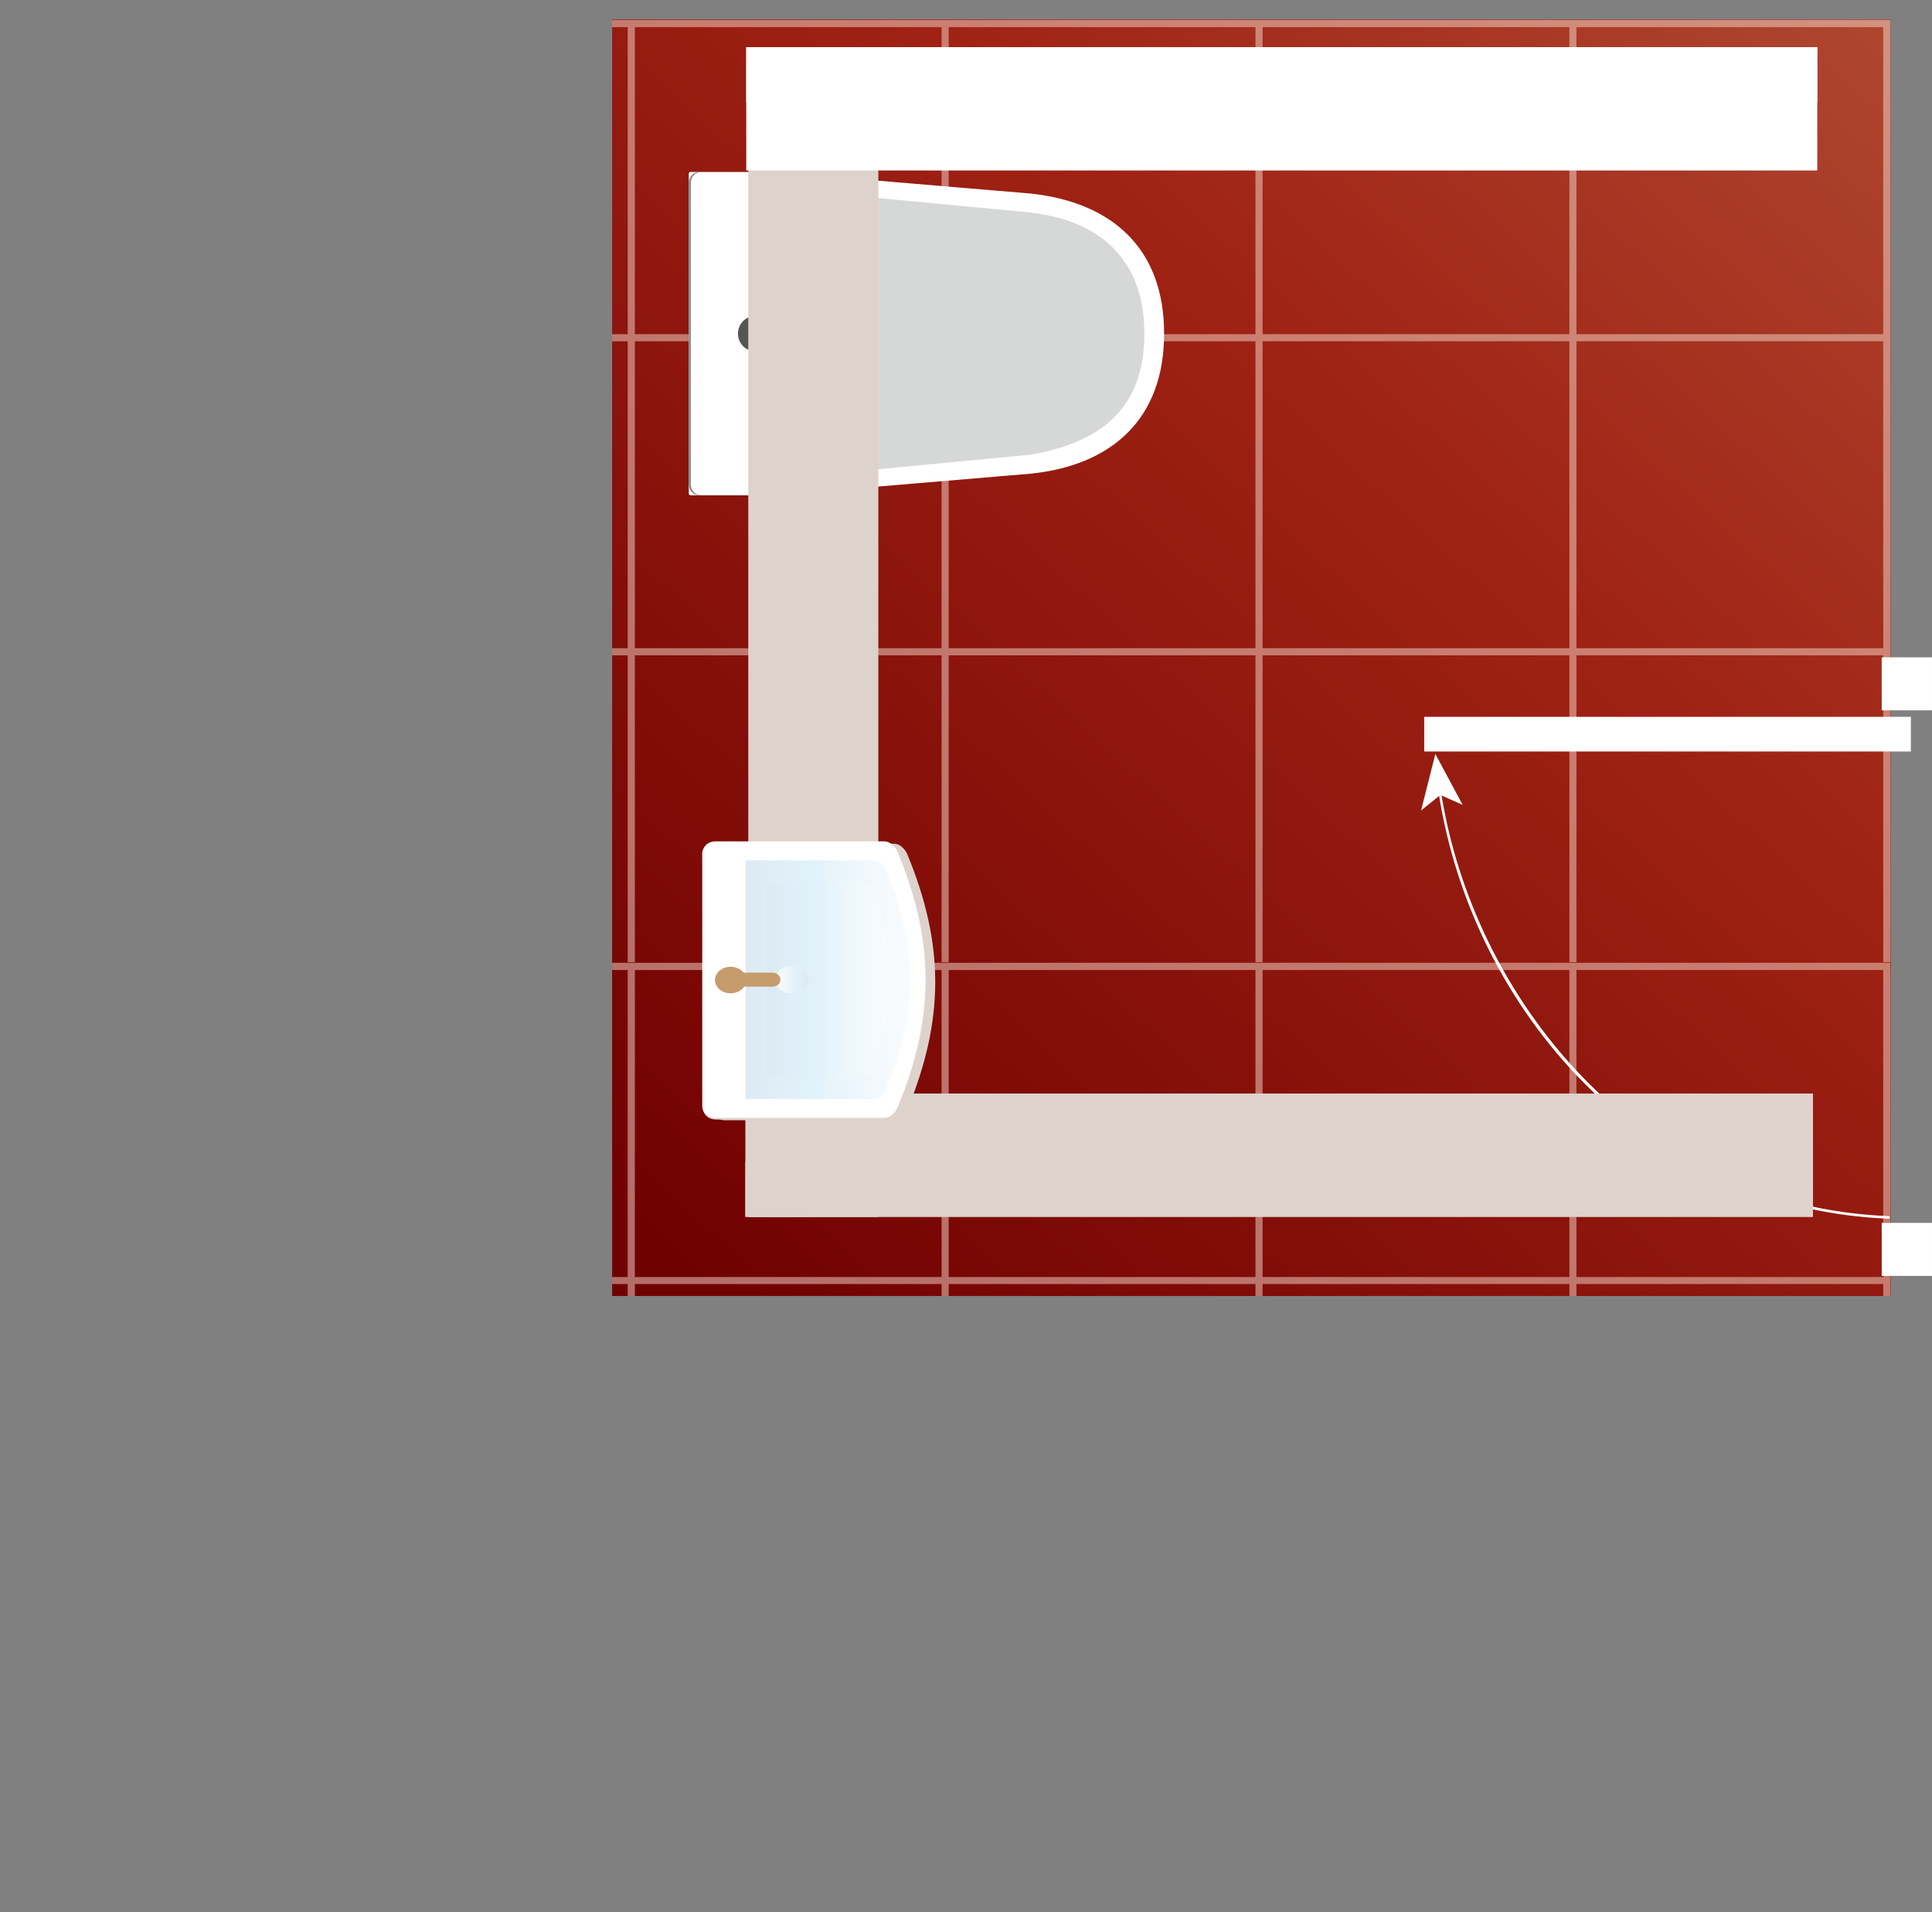 <?xml version="1.0" encoding="UTF-8"?>
<svg xmlns="http://www.w3.org/2000/svg" xmlns:xlink="http://www.w3.org/1999/xlink" viewBox="0 0 499.141 494.008">
  <rect x="0" y="0" width="499.141" height="494.008" fill="#808080" stroke="none"/>
  <defs>
    <style>
      .cls-1 {
        opacity: .13;
      }

      .cls-2 {
        fill: #555;
      }

      .cls-3 {
        fill: url(#Sky-3);
      }

      .cls-4, .cls-5, .cls-6 {
        fill: #fff;
      }

      .cls-5, .cls-7 {
        mix-blend-mode: multiply;
      }

      .cls-7 {
        fill: #ddd3cc;
      }

      .cls-6 {
        fill-rule: evenodd;
      }

      .cls-8 {
        fill: url(#Sky-2);
      }

      .cls-9 {
        isolation: isolate;
      }

      .cls-10 {
        fill: #d6d8d8;
      }

      .cls-11 {
        fill: #c69c6d;
      }

      .cls-12 {
        fill: url(#Earthtone_21-2);
      }

      .cls-13 {
        fill: #b3b6ba;
      }

      .cls-14 {
        fill: #f9ddcf;
        opacity: .5;
      }

      .cls-15 {
        clip-path: url(#clippath);
      }

      .cls-16 {
        fill: none;
      }

      .cls-17 {
        fill: url(#Earthtone_21);
      }

      .cls-18 {
        fill: url(#Sky);
      }

      .cls-19 {
        fill: #888;
      }
    </style>
    <clipPath id="clippath">
      <rect class="cls-16" x="158.141" width="331.59" height="334.808"/>
    </clipPath>
    <linearGradient id="Earthtone_21" data-name="Earthtone 21" x1="661.058" y1="-367.539" x2="284.309" y2="44.46" gradientTransform="translate(-171.016 226.505)" gradientUnits="userSpaceOnUse">
      <stop offset="0" stop-color="#b85e42"/>
      <stop offset=".5" stop-color="#9f2214"/>
      <stop offset="1" stop-color="#700101"/>
    </linearGradient>
    <linearGradient id="Earthtone_21-2" data-name="Earthtone 21" x1="782.263" y1="-256.511" x2="405.51" y2="155.493" xlink:href="#Earthtone_21"/>
    <linearGradient id="Sky" x1="1278.027" y1="777.431" x2="1278.027" y2="734.926" gradientTransform="translate(-542.263 1531.112) rotate(-90)" gradientUnits="userSpaceOnUse">
      <stop offset="0" stop-color="#cce0f4"/>
      <stop offset=".064" stop-color="#c2dcf2"/>
      <stop offset=".171" stop-color="#a9d2ee"/>
      <stop offset=".307" stop-color="#7fc2e7"/>
      <stop offset=".465" stop-color="#46abdd"/>
      <stop offset=".567" stop-color="#1e9cd7"/>
      <stop offset=".865" stop-color="#0075be"/>
      <stop offset=".994" stop-color="#005b97"/>
    </linearGradient>
    <linearGradient id="Sky-2" data-name="Sky" x1="1278.027" y1="771.982" x2="1278.027" y2="740.379" xlink:href="#Sky"/>
    <linearGradient id="Sky-3" data-name="Sky" x1="200.345" y1="253.084" x2="208.918" y2="253.084" gradientTransform="matrix(1,0,0,1,0,0)" xlink:href="#Sky"/>
  </defs>
  <g class="cls-9">
    <g id="Layer_1" data-name="Layer 1">
      <g class="cls-15">
        <g>
          <rect class="cls-17" x=".09" y="5.042" width="488.355" height="245.39"/>
          <path class="cls-14" d="m407.281,5.186H0v245.245h488.362V5.186h-81.08ZM82.915,167.457v-79.295h79.26v79.295h-79.26Zm81.104,0v-79.295h79.246v79.295h-79.246Zm81.077,0v-79.295h79.26v79.295h-79.26Zm81.104,0v-79.295h79.26v79.295h-79.26ZM405.461,7.013v79.315h-79.26V7.013h79.26Zm-81.104,0v79.315h-79.26V7.013h79.26Zm-81.091,0v79.315h-79.246V7.013h79.246Zm-81.091,0v79.315h-79.26V7.013h79.26ZM1.824,7.013h79.267v79.315H1.824V7.013Zm0,81.149h79.267v79.295H1.824v-79.295Zm0,160.45v-79.322h79.267v79.322H1.824Zm81.091,0v-79.322h79.26v79.322h-79.26Zm81.104,0v-79.322h79.246v79.322h-79.246Zm81.077,0v-79.322h79.26v79.322h-79.26Zm81.104,0v-79.322h79.26v79.322h-79.26Zm160.34,0h-79.26v-79.322h79.26v79.322Zm0-81.156h-79.26v-79.295h79.26v79.295Zm-79.26-81.129V7.013h79.26v79.315h-79.26Z"/>
          <rect class="cls-12" x=".09" y="248.612" width="488.355" height="245.396"/>
          <path class="cls-14" d="m407.281,248.756H0v245.253h488.362v-245.253h-81.08ZM82.915,411.04v-79.315h79.26v79.315h-79.26Zm81.104,0v-79.315h79.246v79.315h-79.246Zm81.077,0v-79.315h79.26v79.315h-79.26Zm81.104,0v-79.315h79.26v79.315h-79.26Zm79.26-160.45v79.315h-79.26v-79.315h79.26Zm-81.104,0v79.315h-79.26v-79.315h79.26Zm-81.091,0v79.315h-79.246v-79.315h79.246Zm-81.091,0v79.315h-79.26v-79.315h79.26Zm-160.351,0h79.267v79.315H1.824v-79.315Zm0,81.135h79.267v79.315H1.824v-79.315Zm0,160.456v-79.315h79.267v79.315H1.824Zm81.091,0v-79.315h79.26v79.315h-79.26Zm81.104,0v-79.315h79.246v79.315h-79.246Zm81.077,0v-79.315h79.26v79.315h-79.26Zm81.104,0v-79.315h79.26v79.315h-79.26Zm160.34,0h-79.26v-79.315h79.26v79.315Zm0-81.141h-79.26v-79.315h79.26v79.315Zm-79.26-81.135v-79.315h79.26v79.315h-79.26Z"/>
        </g>
      </g>
      <g>
        <g>
          <rect class="cls-4" x="487.106" y="316.949" width="11.066" height="11.657"/>
          <path class="cls-4" d="m486.143,315.921v13.701h12.997v-13.701h-12.997Zm1.937,11.664v-9.621s9.126,0,9.126,0v9.621s-9.126,0-9.126,0Z"/>
        </g>
        <g>
          <polygon class="cls-6" points="498.172 170.823 498.172 182.494 487.106 182.481 487.106 170.823 498.172 170.823"/>
          <path class="cls-4" d="m486.143,169.808v13.701h12.997v-13.701h-12.997Zm1.937,11.657v-9.621s9.126,0,9.126,0v9.635s-9.126-.013-9.126-.013Z"/>
        </g>
        <g>
          <path class="cls-4" d="m371.657,204.683c4.391,28.409,17.741,55.085,37.609,75.119,21.617,21.8,48.903,33.919,78.921,35.052l.022-.665c-65.364-2.491-107.786-57.016-115.914-109.617l-.637.112Z"/>
          <polygon class="cls-4" points="370.832 194.791 377.885 207.931 372.11 205.374 367.141 209.381 370.832 194.791"/>
        </g>
        <g>
          <path class="cls-4" d="m369.563,186.883h122.512s0,5.569,0,5.569h-122.512s0-5.569,0-5.569Z"/>
          <path class="cls-4" d="m367.95,185.183v8.962h125.731v-8.962h-125.731Zm3.219,5.575v-2.182s119.296,0,119.296,0v2.182s-119.296,0-119.296,0Z"/>
        </g>
      </g>
      <g>
        <path class="cls-4" d="m211.349,56.643v59.096c0,5.737,4.459,10.434,9.907,10.434l45.148-3.814c20.941-2.207,34.351-14.181,34.351-36.168h0c0-21.994-13.41-33.886-34.351-36.179l-45.148-3.806c-5.448,0-9.907,4.692-9.907,10.437Z"/>
        <path class="cls-10" d="m225.919,121.308l40.014-3.806c18.479-3.062,29.728-11.996,29.728-31.31h0c0-19.319-11.708-29.362-29.728-31.317l-40.014-3.81v70.243Z"/>
        <path class="cls-13" d="m180.103,62.725v46.926c0,10.064,7.819,18.299,17.378,18.299h0c9.553,0,17.372-8.234,17.372-18.299v-46.926c0-10.064-7.819-18.298-17.372-18.298h0c-9.559,0-17.378,8.233-17.378,18.298Z"/>
        <path class="cls-4" d="m153.586,69.232h82.636c.245,0,.443.199.443.443v30.73c0,1.511-1.227,2.738-2.738,2.738h-78.046c-1.511,0-2.738-1.227-2.738-2.738v-30.73c0-.244.198-.443.443-.443Z" transform="translate(108.716 281.093) rotate(-90)"/>
        <path class="cls-19" d="m177.949,47.265v77.846c0,1.565,1.204,2.838,2.697,2.838h.517c-1.486,0-2.697-1.272-2.697-2.838V47.265c0-1.565,1.212-2.838,2.697-2.838h-.517c-1.493,0-2.697,1.272-2.697,2.838Z"/>
        <path class="cls-2" d="m194.908,81.713c2.344,0,4.243,2.003,4.243,4.479s-1.899,4.472-4.243,4.472-4.25-2.003-4.25-4.472,1.899-4.479,4.25-4.479Z"/>
      </g>
      <g>
        <rect class="cls-7" x="192.568" y="282.504" width="275.824" height="31.849"/>
        <rect class="cls-7" x="192.568" y="300.104" width="275.824" height="14.248"/>
      </g>
      <g>
        <rect class="cls-7" x="193.374" y="12.264" width="33.545" height="302.141"/>
        <rect class="cls-7" x="193.374" y="12.264" width="15.009" height="302.141"/>
      </g>
      <g>
        <rect class="cls-5" x="192.795" y="12.193" width="276.706" height="31.849"/>
        <rect class="cls-5" x="192.795" y="12.193" width="276.706" height="14.248"/>
      </g>
      <path class="cls-7" d="m231.975,286.565c9.659-23.365,9.659-42.777,0-66.14-.162-.406-1.361-2.656-3.446-2.656h-43.503c-2.915,0-3.505,2.427-3.505,2.983v65.485c0,.557.586,2.981,3.505,2.981h43.503c2.11,0,3.284-2.249,3.446-2.653Z"/>
      <path class="cls-7" d="m234.377,286.762c9.659-23.365,9.659-42.777,0-66.14-.162-.406-1.361-2.656-3.446-2.656h-43.503c-2.915,0-3.505,2.427-3.505,2.983v65.485c0,.557.586,2.981,3.505,2.981h43.503c2.11,0,3.284-2.249,3.446-2.653Z"/>
      <g>
        <path class="cls-4" d="m231.88,220.015c9.658,23.363,9.658,42.775,0,66.14-.162.405-1.336,2.653-3.446,2.653h-43.503c-2.915,0-3.505-2.424-3.505-2.981v-65.485c0-.555.594-2.983,3.505-2.983h43.503c2.088,0,3.284,2.25,3.446,2.656Z"/>
        <g class="cls-1">
          <path class="cls-18" d="m228.921,224.82c8.33,20.16,8.33,36.369,0,56.529-.144.35-.992,2.564-3.291,2.564h-32.967v-61.655h32.967c2.011,0,3.147,2.212,3.291,2.562Z"/>
          <path class="cls-8" d="m225.077,228.46c6.19,16.415,6.19,32.834,0,49.25-.111.286-.399.479-.723.479h-26.237v-50.208h26.237c.325,0,.612.194.723.478Z"/>
          <path class="cls-3" d="m204.635,249.44c2.358,0,4.283,1.632,4.283,3.643,0,2.012-1.926,3.645-4.283,3.645-2.376,0-4.29-1.633-4.29-3.645,0-2.012,1.915-3.643,4.29-3.643Z"/>
        </g>
        <g>
          <path class="cls-11" d="m199.596,251.279c1.118,0,2.029.809,2.029,1.808h0c0,.998-.911,1.806-2.029,1.806h-7.176c-1.118,0-2.029-.808-2.029-1.806h0c0-.998.911-1.808,2.029-1.808h7.176Z"/>
          <path class="cls-11" d="m199.348,251.481c1.044,0,1.885.717,1.885,1.605h0c0,.886-.841,1.605-1.885,1.605h-6.681c-1.044,0-1.885-.719-1.885-1.605h0c0-.888.841-1.605,1.885-1.605h6.681Z"/>
          <path class="cls-11" d="m188.753,249.753c2.228,0,4.029,1.536,4.029,3.43,0,1.896-1.8,3.43-4.029,3.43s-4.036-1.534-4.036-3.43,1.808-3.43,4.036-3.43Z"/>
          <path class="cls-11" d="m188.753,250.794c1.55,0,2.811,1.07,2.811,2.389s-1.262,2.391-2.811,2.391-2.811-1.072-2.811-2.391,1.254-2.389,2.811-2.389Z"/>
        </g>
      </g>
    </g>
  </g>
</svg>